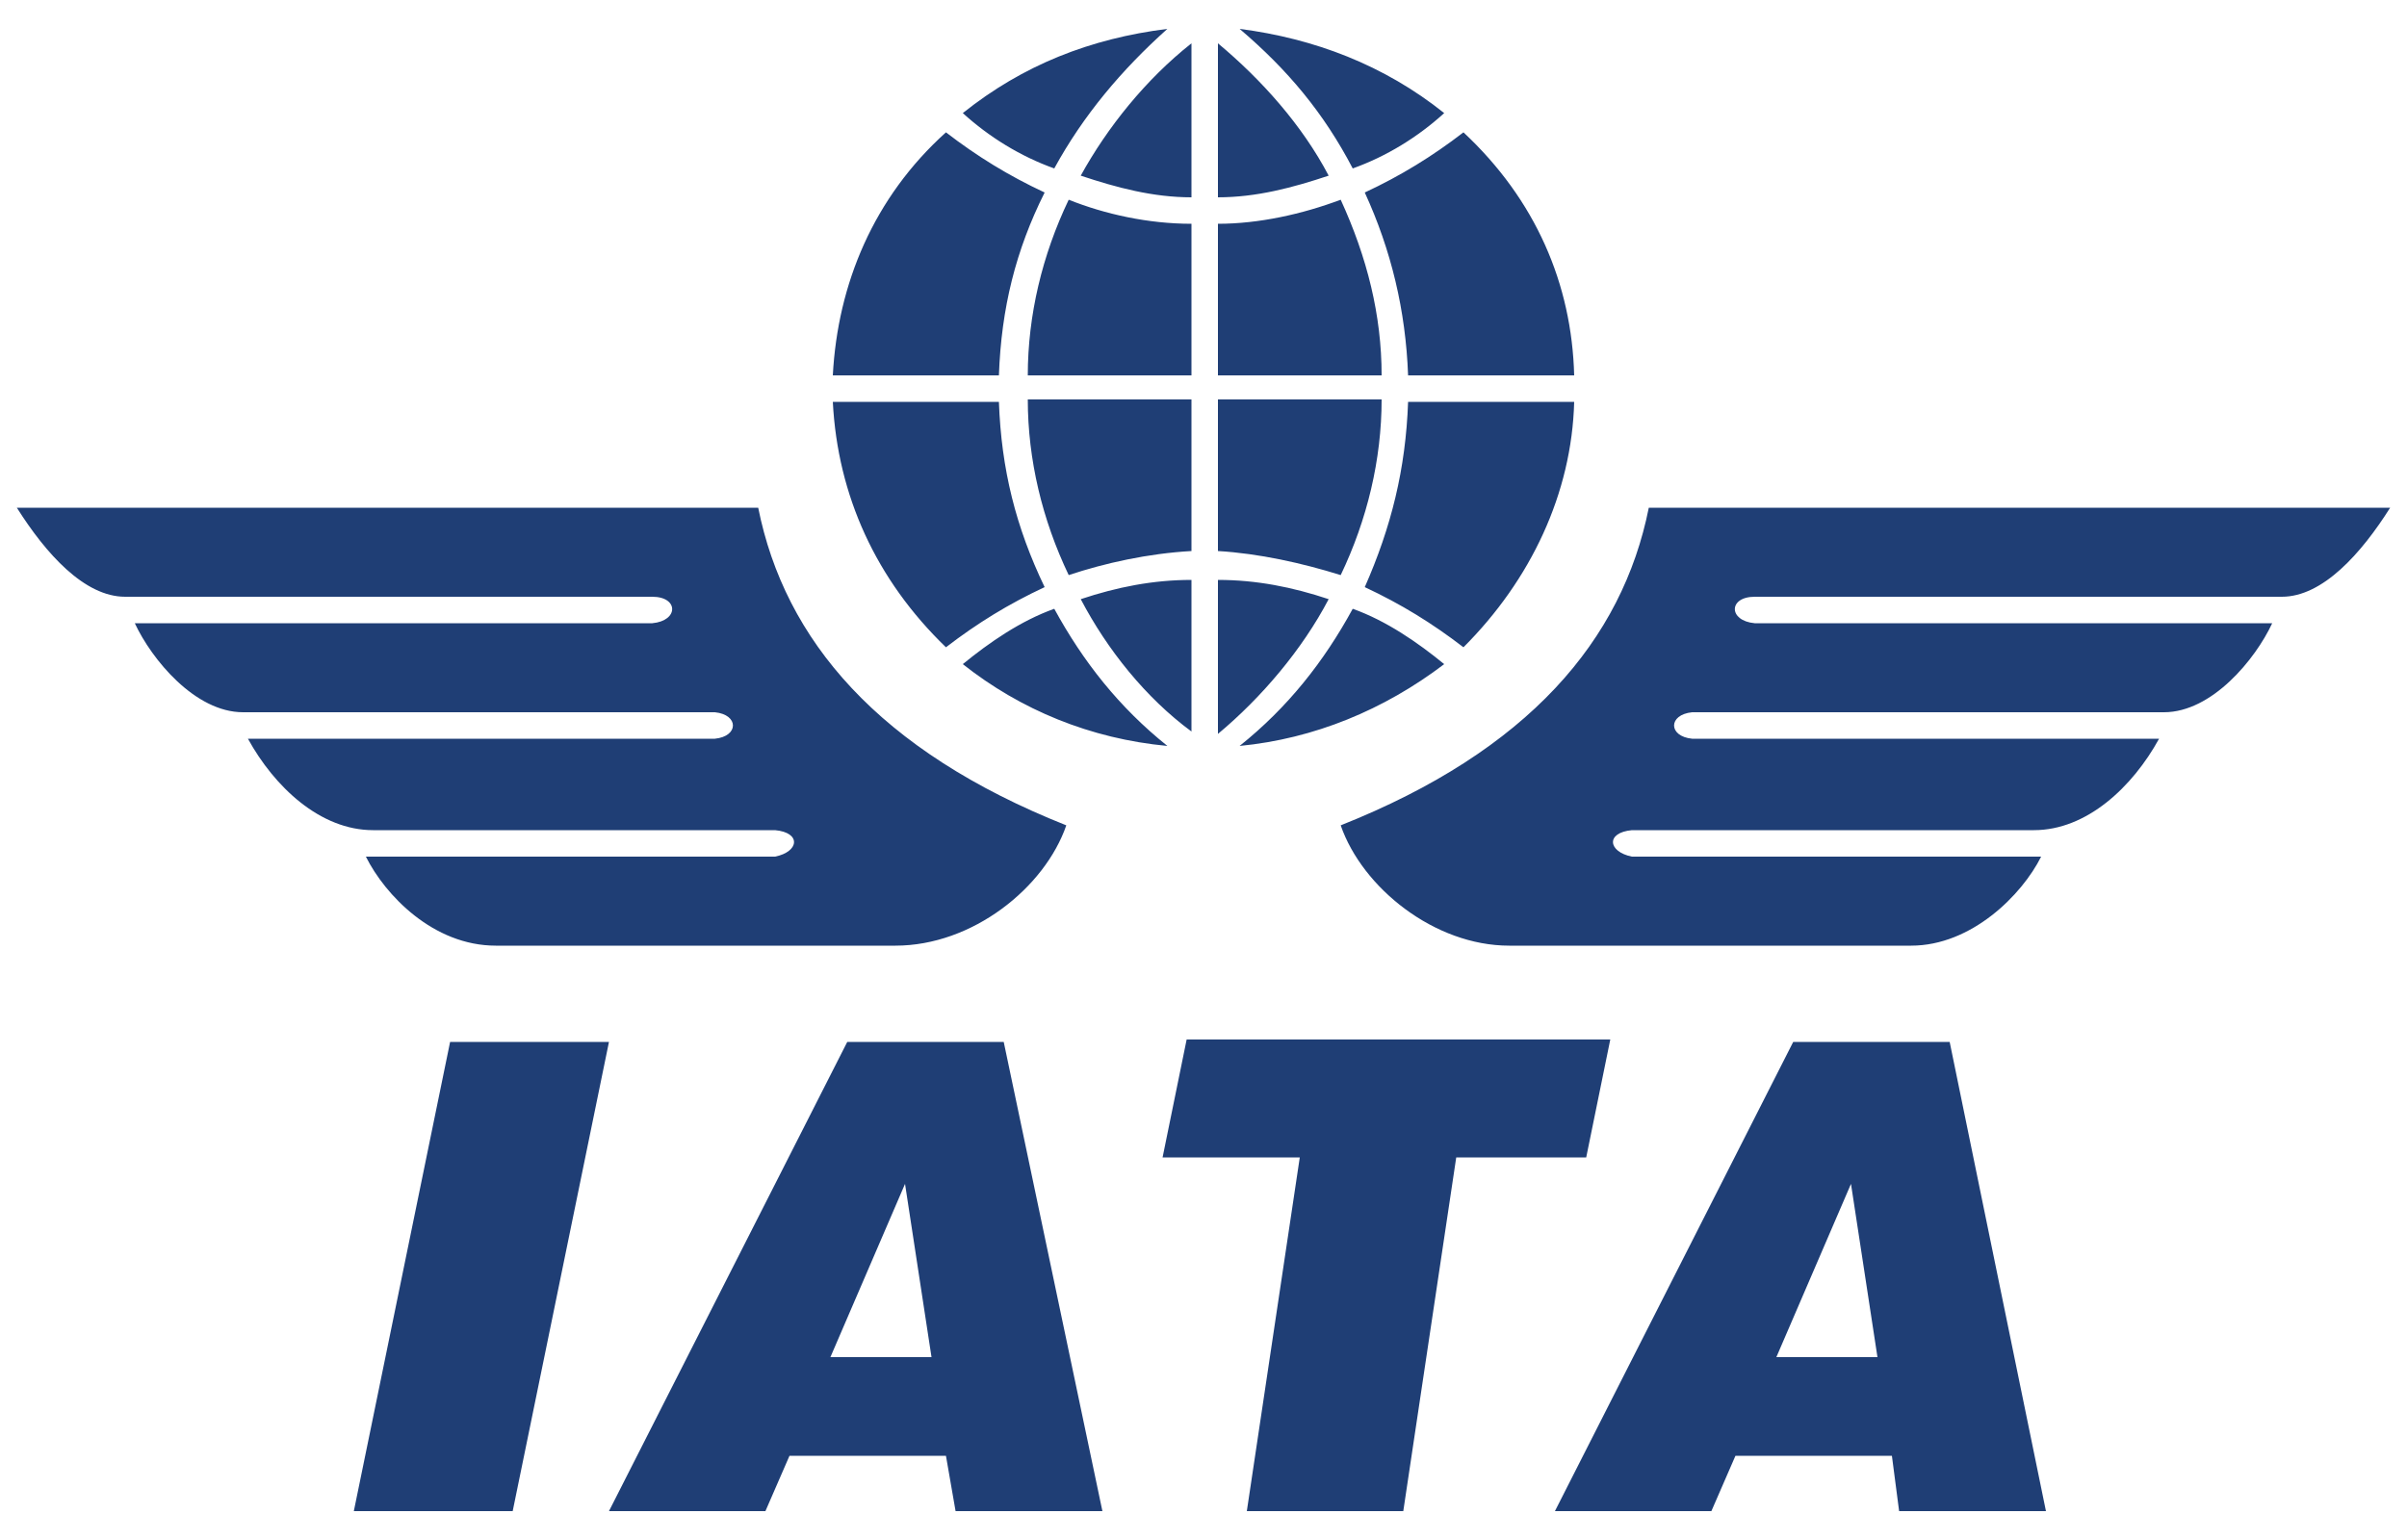 <svg xmlns="http://www.w3.org/2000/svg" viewBox="0 0 100 64"><path fill="#1F3E75" d="M50.6 30.5c1.8-1.5 3.5-3.5 4.6-5.6-1.5-.5-3-.8-4.6-.8m-1.1 6.3C47.6 29 46 27 44.9 24.9c1.5-.5 3-.8 4.6-.8v6.3zm1.1-28.6c1.8 1.5 3.5 3.4 4.6 5.5-1.5.5-3 .9-4.6.9V1.8zm-1.1 0c-1.9 1.5-3.5 3.5-4.6 5.5 1.5.5 3 .9 4.6.9V1.8zm1.1 21.1v-6.3h6.8c0 2.5-.6 5-1.7 7.3-1.6-.5-3.4-.9-5.1-1m14.8-6.2h-6.9c-.1 2.8-.7 5.2-1.8 7.7 1.5.7 2.8 1.5 4.1 2.5 2.8-2.8 4.5-6.4 4.6-10.2M60 27.6c-1.1-.9-2.4-1.8-3.8-2.3-1.2 2.2-2.7 4.1-4.7 5.7 3.1-.3 6-1.5 8.5-3.4m-10.5-4.7v-6.3h-6.8c0 2.5.6 5 1.7 7.3 1.5-.5 3.3-.9 5.1-1m-14.9-6.2h6.9c.1 2.8.7 5.2 1.9 7.7-1.5.7-2.8 1.5-4.1 2.5-2.9-2.8-4.5-6.3-4.7-10.2M40 27.6c1.1-.9 2.4-1.8 3.8-2.3 1.2 2.2 2.7 4.1 4.7 5.7-3.2-.3-6.1-1.5-8.5-3.4M50.6 9.3v6.3h6.8c0-2.5-.6-4.9-1.7-7.3-1.6.6-3.4 1-5.1 1m14.8 6.3h-6.9c-.1-2.7-.7-5.2-1.8-7.6 1.5-.7 2.8-1.5 4.1-2.5 3 2.8 4.5 6.3 4.6 10.1M60 4.7c-1.1 1-2.4 1.8-3.8 2.3-1.2-2.3-2.7-4.1-4.7-5.8 3.1.4 6 1.5 8.5 3.5M49.5 9.3v6.3h-6.8c0-2.5.6-5 1.7-7.3 1.5.6 3.3 1 5.1 1m-14.9 6.3h6.9c.1-2.8.7-5.2 1.9-7.6-1.5-.7-2.8-1.5-4.1-2.5-3 2.7-4.5 6.3-4.7 10.1M40 4.7c1.1 1 2.4 1.8 3.8 2.3 1.2-2.2 2.8-4.1 4.7-5.8-3.2.4-6 1.5-8.5 3.5M.7 21.1h30.8c1.1 5.5 5 10.1 12.8 13.2-.9 2.6-3.9 5-7.1 5H20.6c-2.6 0-4.6-2.1-5.4-3.7h17c1-.2 1.1-1 0-1.1H15.5c-2.2 0-4.1-1.8-5.2-3.8h19.4c1-.1 1-1 0-1.1H10.1c-2 0-3.8-2.2-4.5-3.7h21.5c1.1-.1 1.1-1.1 0-1.1H5.2c-1.7 0-3.3-1.8-4.5-3.7m98.6 0H68.5c-1.1 5.5-5 10.1-12.8 13.2.9 2.6 3.9 5 7 5h16.7c2.5 0 4.6-2.1 5.4-3.7h-17c-1-.2-1.1-1 0-1.1h16.7c2.2 0 4.1-1.8 5.2-3.8H70.3c-1-.1-1-1 0-1.1h19.6c2 0 3.8-2.2 4.5-3.7H72.9c-1.1-.1-1.1-1.1 0-1.1h21.9c1.7 0 3.3-1.8 4.5-3.7M64.6 62.8l9.9-19.5H81l4 19.5h-6.1l-.3-2.3h-6.5l-1 2.3h-6.5zm9.2-6.4H78l-1.1-7.2-3.1 7.2zm-22 6.4L54 48.1h-5.7l1-4.9h17.6l-1 4.9h-5.4l-2.2 14.7h-6.5zm-26.5 0l9.9-19.5h6.5l4.1 19.5h-6.1l-.4-2.3h-6.5l-1 2.3h-6.5zm9.2-6.4h4.2l-1.1-7.2-3.1 7.2zm-19.8 6.4l4-19.5h6.6l-4 19.5h-6.6z"/></svg>